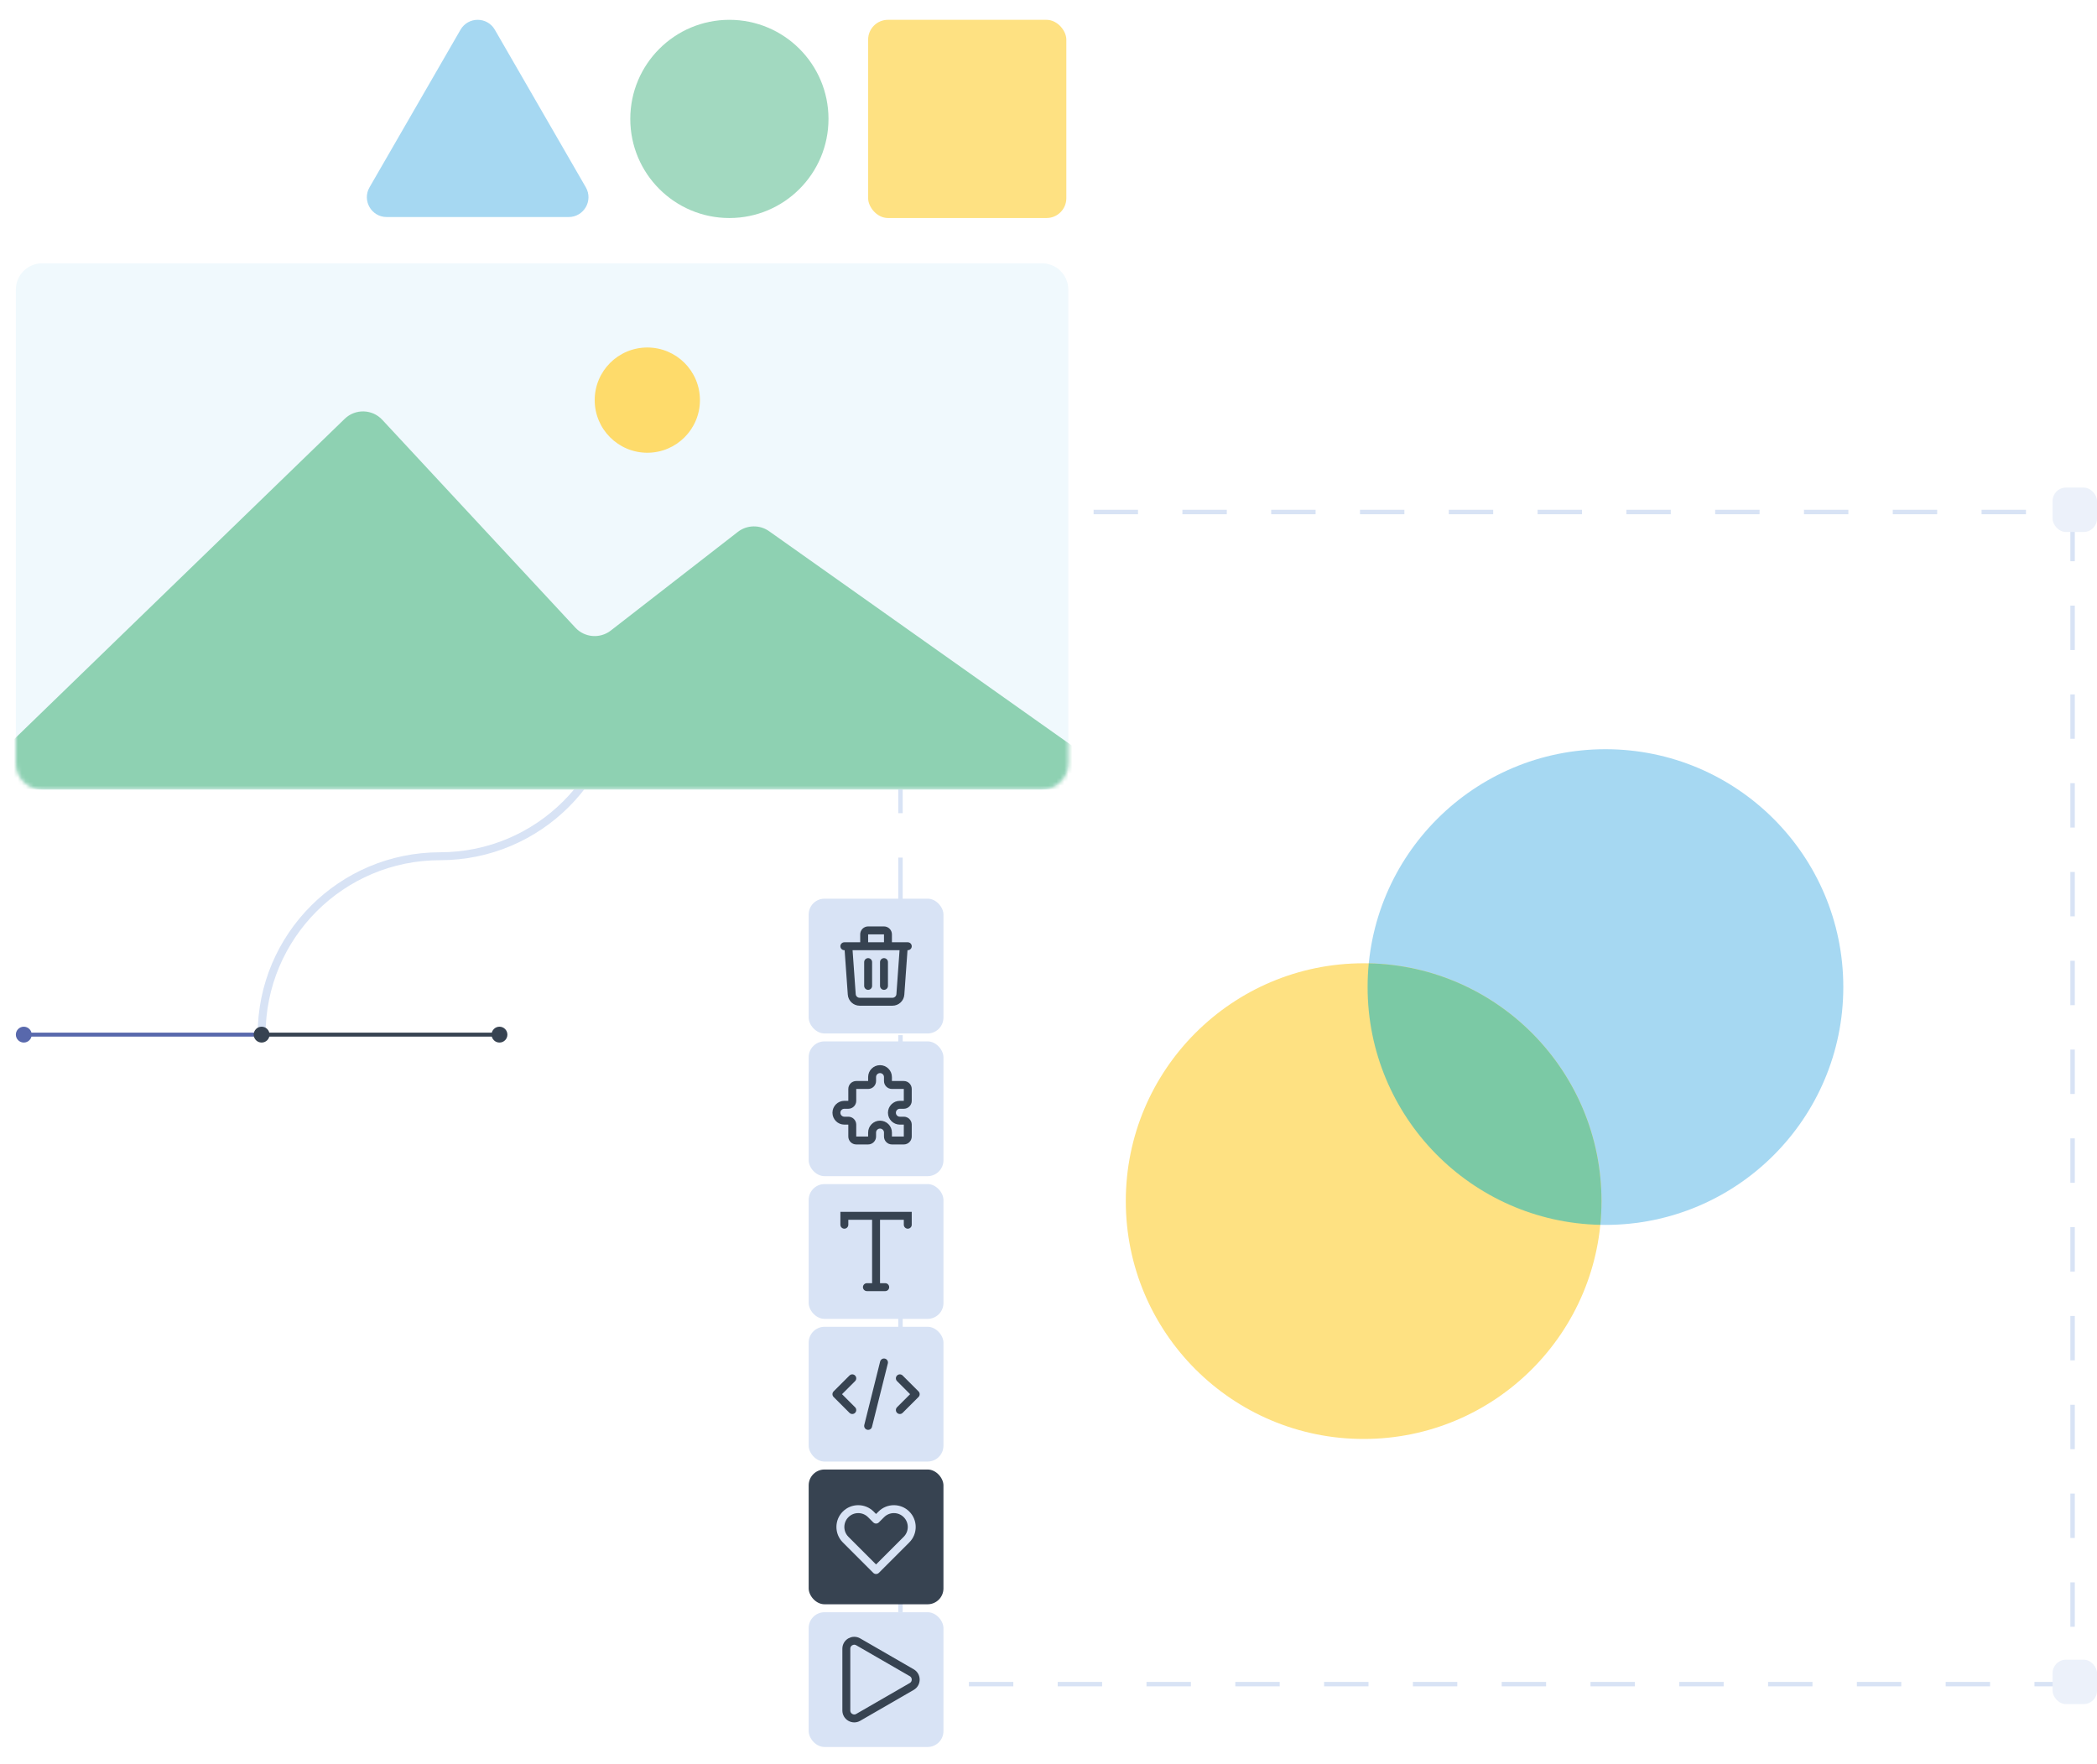 <svg width="529" height="445" viewBox="0 0 529 445" fill="none" xmlns="http://www.w3.org/2000/svg">
<rect x="227.16" y="129.16" width="295.68" height="295.68" rx="3.92" stroke="#D8E3F5" stroke-width="1.12" stroke-dasharray="11.2 11.2"/>
<rect x="221" y="123" width="11.2" height="11.2" rx="3.36" fill="#ECF1FA"/>
<rect x="517.8" y="123" width="11.2" height="11.2" rx="3.36" fill="#ECF1FA"/>
<rect x="221" y="418.68" width="11.2" height="11.2" rx="3.36" fill="#ECF1FA"/>
<rect x="517.8" y="418.68" width="11.2" height="11.2" rx="3.36" fill="#ECF1FA"/>
<path d="M156 171V171C156 195.853 135.852 216 111 216V216V216C86.147 216 65.999 236.147 65.999 261V261" stroke="#D8E3F5" stroke-width="2"/>
<path d="M126 261L66 261" stroke="#374351"/>
<path d="M66 261L6 261" stroke="#5868AC"/>
<circle cx="126" cy="261" r="2" transform="rotate(-180 126 261)" fill="#374351"/>
<circle cx="66" cy="261" r="2" transform="rotate(-180 66 261)" fill="#374351"/>
<circle cx="6" cy="261" r="2" transform="rotate(-180 6 261)" fill="#5868AC"/>
<path d="M95.999 171H156" stroke="#374351"/>
<path d="M156 171H216" stroke="#5868AC"/>
<circle cx="95.999" cy="171" r="2" fill="#374351"/>
<circle cx="156" cy="171" r="2" fill="#374351"/>
<circle cx="216" cy="171" r="2" fill="#5868AC"/>
<g filter="url(#filter0_d)">
<path d="M262.857 64.719H10.637C6.972 64.719 4 67.69 4 71.356V190.829C4 194.494 6.972 197.466 10.637 197.466H262.857C266.523 197.466 269.495 194.494 269.495 190.829V71.356C269.495 67.69 266.523 64.719 262.857 64.719Z" fill="#F0F9FD"/>
<mask id="mask0" mask-type="alpha" maskUnits="userSpaceOnUse" x="4" y="64" width="266" height="134">
<path d="M262.857 64.719H10.637C6.972 64.719 4 67.69 4 71.356V190.829C4 194.494 6.972 197.466 10.637 197.466H262.857C266.523 197.466 269.495 194.494 269.495 190.829V71.356C269.495 67.69 266.523 64.719 262.857 64.719Z" fill="#F0F9FD"/>
</mask>
<g mask="url(#mask0)">
<path d="M-1.31 197.466V192.312C-1.31 190.515 -0.582 188.796 0.708 187.545L86.954 103.952C89.626 101.362 93.904 101.474 96.437 104.2L145.148 156.637C147.488 159.157 151.365 159.471 154.082 157.362L186.12 132.482C188.43 130.689 191.641 130.618 194.027 132.307L272.002 187.517C273.76 188.762 274.804 190.781 274.804 192.934V197.466H-1.31Z" fill="#8ED1B2"/>
<path d="M163.297 112.508C170.628 112.508 176.571 106.564 176.571 99.233C176.571 91.902 170.628 85.958 163.297 85.958C155.965 85.958 150.022 91.902 150.022 99.233C150.022 106.564 155.965 112.508 163.297 112.508Z" fill="#FEDB6B"/>
</g>
</g>
<circle cx="184" cy="30" r="25" fill="#A2D9C0"/>
<rect x="219" y="5" width="50" height="50" rx="5" fill="#FEE182"/>
<path d="M116.17 7.5C118.094 4.167 122.906 4.167 124.83 7.5L147.78 47.25C149.704 50.583 147.299 54.75 143.45 54.75H97.55C93.701 54.75 91.296 50.583 93.22 47.25L116.17 7.5Z" fill="#A6D8F2"/>
<circle cx="405" cy="249" r="60" fill="#A6D8F2"/>
<circle cx="344" cy="303" r="60" fill="#FEE182"/>
<path fill-rule="evenodd" clip-rule="evenodd" d="M403.705 308.986C371.166 308.297 345 281.704 345 249C345 246.98 345.1 244.983 345.295 243.014C377.834 243.703 404 270.296 404 303C404 305.02 403.9 307.017 403.705 308.986Z" fill="#7BC9A5"/>
<g filter="url(#filter1_d)">
<rect x="204" y="225" width="34" height="34" rx="4" fill="#D8E3F5"/>
<path d="M228 237L227.133 249.142C227.058 250.189 226.187 251 225.138 251H216.862C215.813 251 214.942 250.189 214.867 249.142L214 237M219 241V247M223 241V247M224 237V234C224 233.448 223.552 233 223 233H219C218.448 233 218 233.448 218 234V237M213 237H229" stroke="#374351" stroke-width="2" stroke-linecap="round" stroke-linejoin="round"/>
</g>
<g filter="url(#filter2_d)">
<rect x="204" y="261" width="34" height="34" rx="4" fill="#D8E3F5"/>
<path d="M220 270C220 268.895 220.895 268 222 268C223.105 268 224 268.895 224 270V271C224 271.552 224.448 272 225 272H228C228.552 272 229 272.448 229 273V276C229 276.552 228.552 277 228 277H227C225.895 277 225 277.895 225 279C225 280.105 225.895 281 227 281H228C228.552 281 229 281.448 229 282V285C229 285.552 228.552 286 228 286H225C224.448 286 224 285.552 224 285V284C224 282.895 223.105 282 222 282C220.895 282 220 282.895 220 284V285C220 285.552 219.552 286 219 286H216C215.448 286 215 285.552 215 285V282C215 281.448 214.552 281 214 281H213C211.895 281 211 280.105 211 279C211 277.895 211.895 277 213 277H214C214.552 277 215 276.552 215 276V273C215 272.448 215.448 272 216 272H219C219.552 272 220 271.552 220 271V270Z" stroke="#374351" stroke-width="2" stroke-linecap="round" stroke-linejoin="round"/>
</g>
<g filter="url(#filter3_d)">
<rect x="204" y="297" width="34" height="34" rx="4" fill="#D8E3F5"/>
<path d="M213 307.25V305H229V307.25M218.692 323H223.308M221 305V323" stroke="#374351" stroke-width="2" stroke-linecap="round"/>
</g>
<g filter="url(#filter4_d)">
<rect x="204" y="333" width="34" height="34" rx="4" fill="#D8E3F5"/>
<path d="M219 358L223 342M227 346L231 350L227 354M215 354L211 350L215 346" stroke="#374351" stroke-width="2" stroke-linecap="round" stroke-linejoin="round"/>
</g>
<g filter="url(#filter5_d)">
<rect x="204" y="369" width="34" height="34" rx="4" fill="#374351"/>
<path d="M213.318 380.318C211.561 382.075 211.561 384.925 213.318 386.682L221 394.364L228.682 386.682C230.439 384.925 230.439 382.075 228.682 380.318C226.925 378.561 224.075 378.561 222.318 380.318L221 381.636L219.682 380.318C217.925 378.561 215.075 378.561 213.318 380.318Z" stroke="#D8E3F5" stroke-width="2" stroke-linecap="round" stroke-linejoin="round"/>
</g>
<g filter="url(#filter6_d)">
<rect x="204" y="405" width="34" height="34" rx="4" fill="#D8E3F5"/>
<g clip-path="url(#clip0)">
<path d="M230 420.268C231.333 421.038 231.333 422.962 230 423.732L216.5 431.526C215.167 432.296 213.5 431.334 213.5 429.794L213.5 414.206C213.5 412.666 215.167 411.704 216.5 412.474L230 420.268Z" stroke="#374351" stroke-width="2"/>
</g>
</g>
<defs>
<filter id="filter0_d" x="0.594" y="63.016" width="272.307" height="139.56" filterUnits="userSpaceOnUse" color-interpolation-filters="sRGB">
<feFlood flood-opacity="0" result="BackgroundImageFix"/>
<feColorMatrix in="SourceAlpha" type="matrix" values="0 0 0 0 0 0 0 0 0 0 0 0 0 0 0 0 0 0 127 0"/>
<feOffset dy="1.703"/>
<feGaussianBlur stdDeviation="1.703"/>
<feColorMatrix type="matrix" values="0 0 0 0 0.122 0 0 0 0 0.176 0 0 0 0 0.239 0 0 0 0.05 0"/>
<feBlend mode="normal" in2="BackgroundImageFix" result="effect1_dropShadow"/>
<feBlend mode="normal" in="SourceGraphic" in2="effect1_dropShadow" result="shape"/>
</filter>
<filter id="filter1_d" x="200.594" y="223.297" width="40.812" height="40.812" filterUnits="userSpaceOnUse" color-interpolation-filters="sRGB">
<feFlood flood-opacity="0" result="BackgroundImageFix"/>
<feColorMatrix in="SourceAlpha" type="matrix" values="0 0 0 0 0 0 0 0 0 0 0 0 0 0 0 0 0 0 127 0"/>
<feOffset dy="1.703"/>
<feGaussianBlur stdDeviation="1.703"/>
<feColorMatrix type="matrix" values="0 0 0 0 0.122 0 0 0 0 0.176 0 0 0 0 0.239 0 0 0 0.05 0"/>
<feBlend mode="normal" in2="BackgroundImageFix" result="effect1_dropShadow"/>
<feBlend mode="normal" in="SourceGraphic" in2="effect1_dropShadow" result="shape"/>
</filter>
<filter id="filter2_d" x="200.594" y="259.297" width="40.812" height="40.812" filterUnits="userSpaceOnUse" color-interpolation-filters="sRGB">
<feFlood flood-opacity="0" result="BackgroundImageFix"/>
<feColorMatrix in="SourceAlpha" type="matrix" values="0 0 0 0 0 0 0 0 0 0 0 0 0 0 0 0 0 0 127 0"/>
<feOffset dy="1.703"/>
<feGaussianBlur stdDeviation="1.703"/>
<feColorMatrix type="matrix" values="0 0 0 0 0.122 0 0 0 0 0.176 0 0 0 0 0.239 0 0 0 0.05 0"/>
<feBlend mode="normal" in2="BackgroundImageFix" result="effect1_dropShadow"/>
<feBlend mode="normal" in="SourceGraphic" in2="effect1_dropShadow" result="shape"/>
</filter>
<filter id="filter3_d" x="200.594" y="295.297" width="40.812" height="40.812" filterUnits="userSpaceOnUse" color-interpolation-filters="sRGB">
<feFlood flood-opacity="0" result="BackgroundImageFix"/>
<feColorMatrix in="SourceAlpha" type="matrix" values="0 0 0 0 0 0 0 0 0 0 0 0 0 0 0 0 0 0 127 0"/>
<feOffset dy="1.703"/>
<feGaussianBlur stdDeviation="1.703"/>
<feColorMatrix type="matrix" values="0 0 0 0 0.122 0 0 0 0 0.176 0 0 0 0 0.239 0 0 0 0.05 0"/>
<feBlend mode="normal" in2="BackgroundImageFix" result="effect1_dropShadow"/>
<feBlend mode="normal" in="SourceGraphic" in2="effect1_dropShadow" result="shape"/>
</filter>
<filter id="filter4_d" x="200.594" y="331.297" width="40.812" height="40.812" filterUnits="userSpaceOnUse" color-interpolation-filters="sRGB">
<feFlood flood-opacity="0" result="BackgroundImageFix"/>
<feColorMatrix in="SourceAlpha" type="matrix" values="0 0 0 0 0 0 0 0 0 0 0 0 0 0 0 0 0 0 127 0"/>
<feOffset dy="1.703"/>
<feGaussianBlur stdDeviation="1.703"/>
<feColorMatrix type="matrix" values="0 0 0 0 0.122 0 0 0 0 0.176 0 0 0 0 0.239 0 0 0 0.05 0"/>
<feBlend mode="normal" in2="BackgroundImageFix" result="effect1_dropShadow"/>
<feBlend mode="normal" in="SourceGraphic" in2="effect1_dropShadow" result="shape"/>
</filter>
<filter id="filter5_d" x="200.594" y="367.297" width="40.812" height="40.812" filterUnits="userSpaceOnUse" color-interpolation-filters="sRGB">
<feFlood flood-opacity="0" result="BackgroundImageFix"/>
<feColorMatrix in="SourceAlpha" type="matrix" values="0 0 0 0 0 0 0 0 0 0 0 0 0 0 0 0 0 0 127 0"/>
<feOffset dy="1.703"/>
<feGaussianBlur stdDeviation="1.703"/>
<feColorMatrix type="matrix" values="0 0 0 0 0.122 0 0 0 0 0.176 0 0 0 0 0.239 0 0 0 0.05 0"/>
<feBlend mode="normal" in2="BackgroundImageFix" result="effect1_dropShadow"/>
<feBlend mode="normal" in="SourceGraphic" in2="effect1_dropShadow" result="shape"/>
</filter>
<filter id="filter6_d" x="200.594" y="403.297" width="40.812" height="40.812" filterUnits="userSpaceOnUse" color-interpolation-filters="sRGB">
<feFlood flood-opacity="0" result="BackgroundImageFix"/>
<feColorMatrix in="SourceAlpha" type="matrix" values="0 0 0 0 0 0 0 0 0 0 0 0 0 0 0 0 0 0 127 0"/>
<feOffset dy="1.703"/>
<feGaussianBlur stdDeviation="1.703"/>
<feColorMatrix type="matrix" values="0 0 0 0 0.122 0 0 0 0 0.176 0 0 0 0 0.239 0 0 0 0.05 0"/>
<feBlend mode="normal" in2="BackgroundImageFix" result="effect1_dropShadow"/>
<feBlend mode="normal" in="SourceGraphic" in2="effect1_dropShadow" result="shape"/>
</filter>
<clipPath id="clip0">
<rect width="24" height="24" fill="white" transform="translate(209 410)"/>
</clipPath>
</defs>
</svg>
